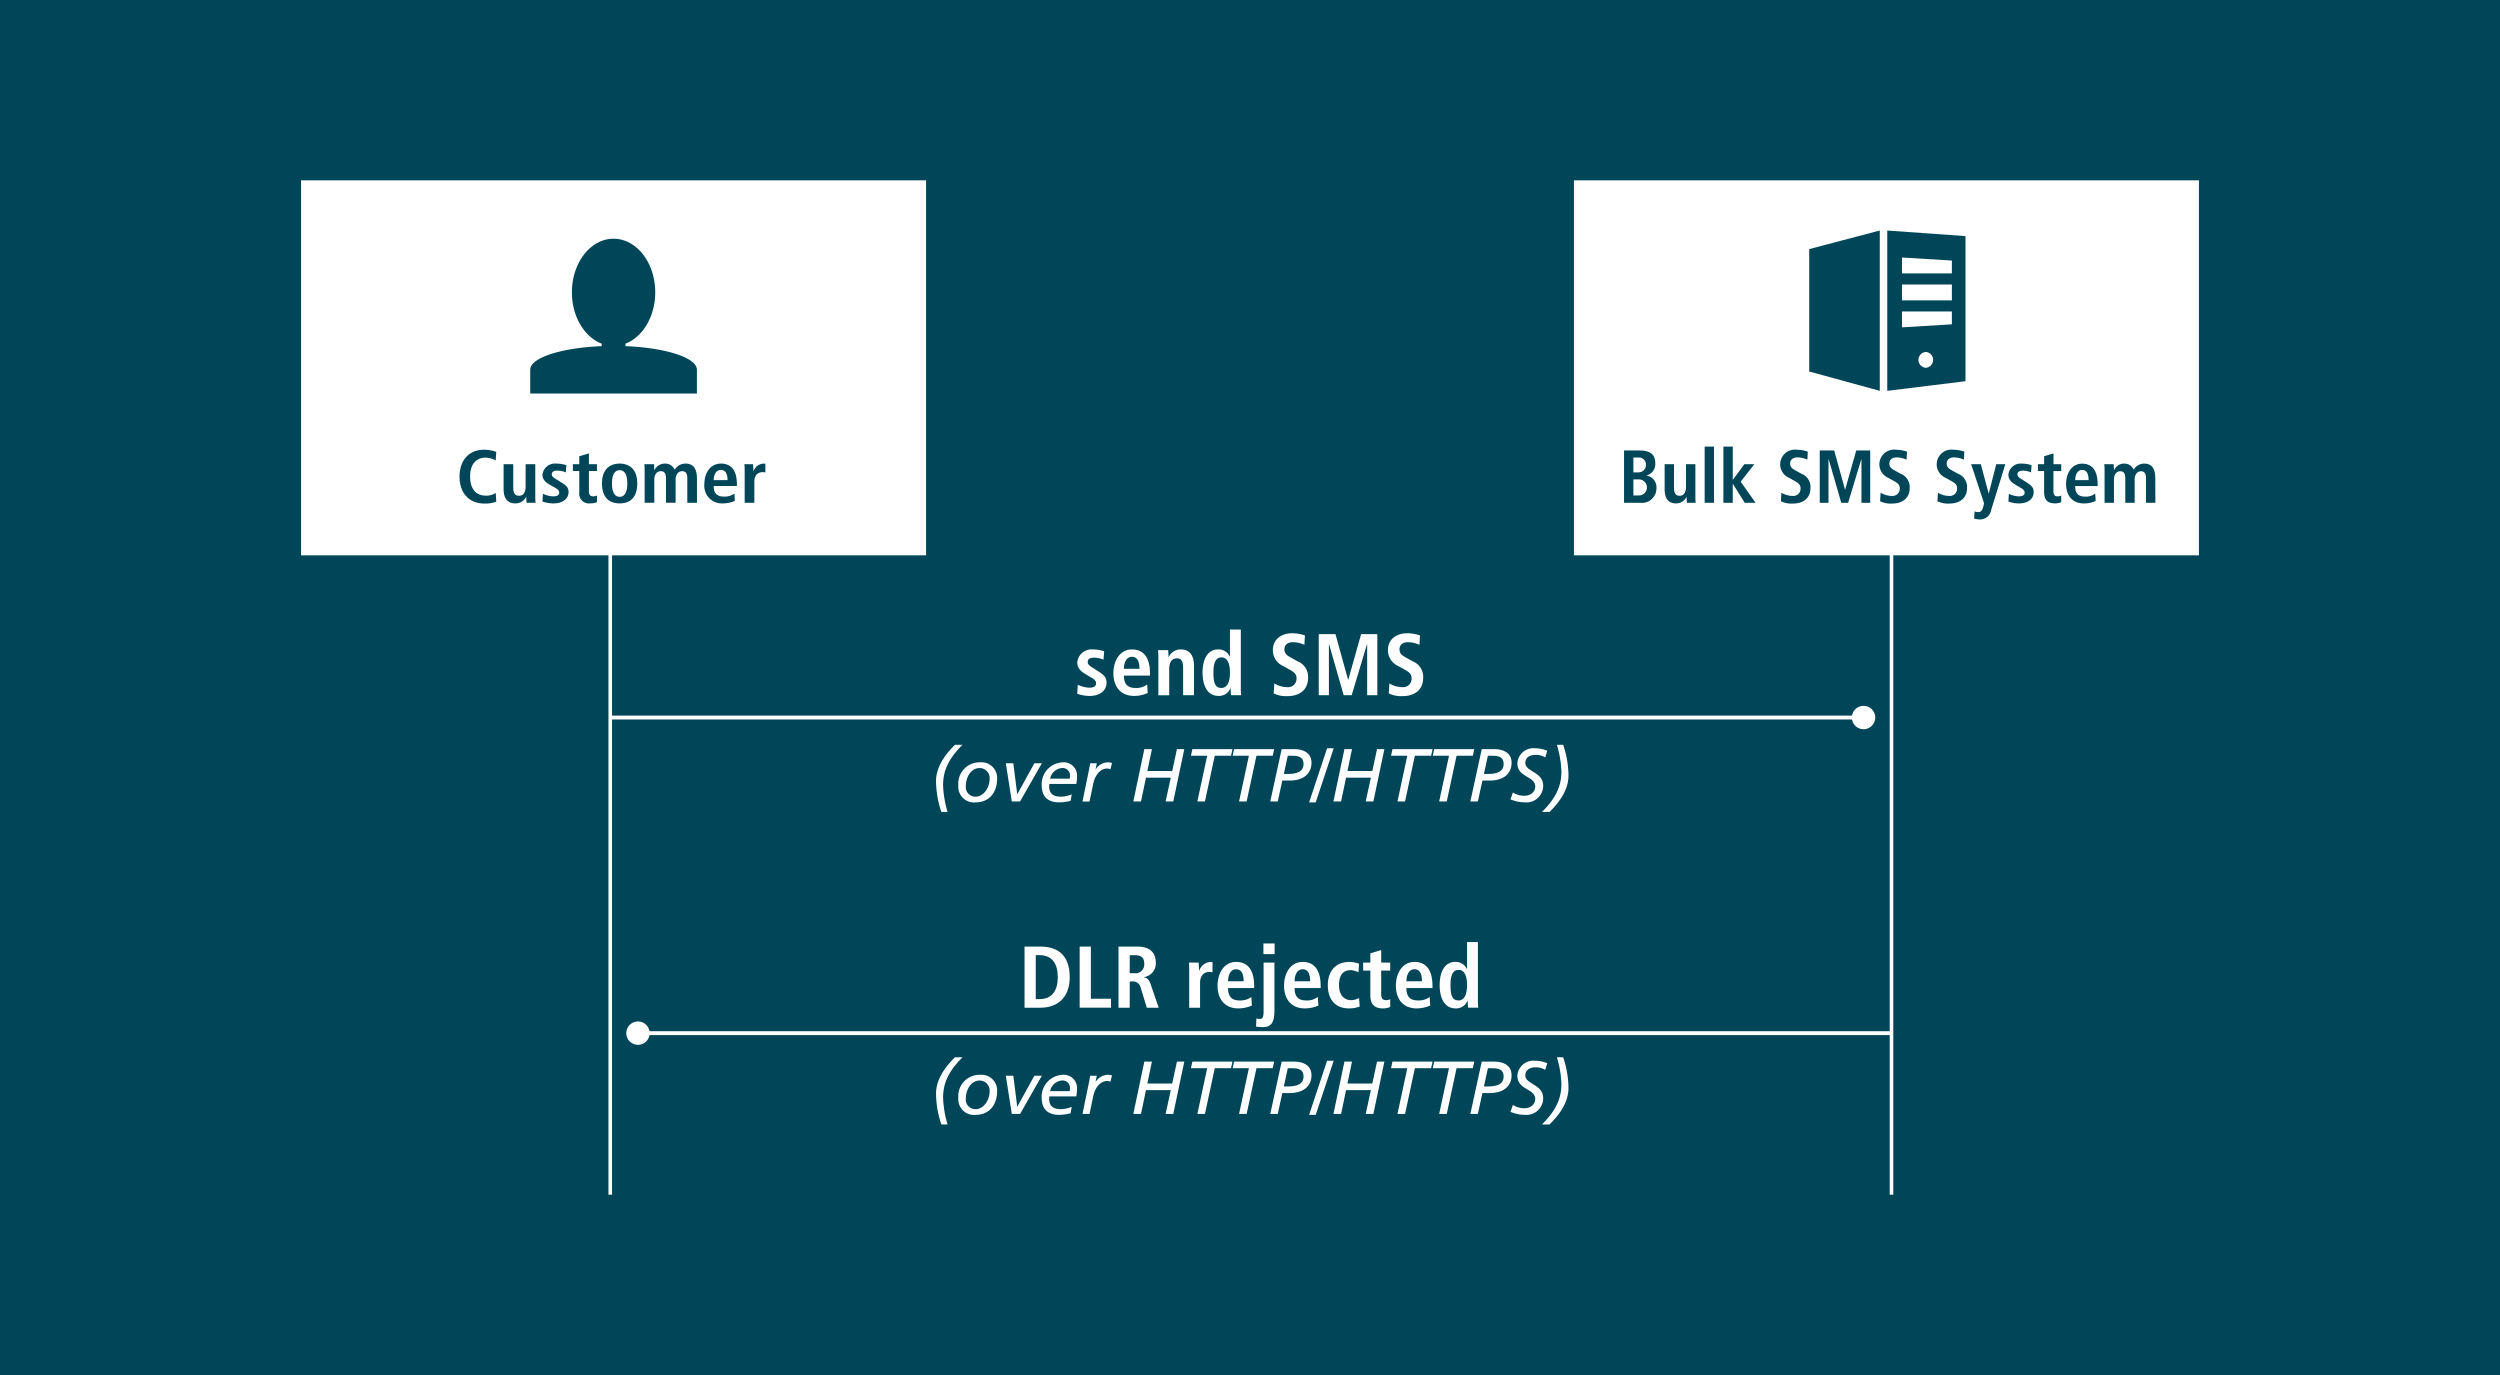 <?xml version="1.0" encoding="UTF-8"?> <svg xmlns="http://www.w3.org/2000/svg" id="afbeb2d4-1d68-4f96-bd7d-08b6a6a874f4" data-name="Layer 1" width="400" height="220" viewBox="0 0 400 220"><title>rejected-later-message-data-flow-diagram</title><rect width="400" height="220" style="fill:#004658"></rect><g style="isolation:isolate"><path d="M172.445,109.555a4.624,4.624,0,0,0,1.807.476c.63,0,1.121-.153,1.121-.714,0-.28-.14-.546-.771-.91l-.714-.421c-.728-.434-1.527-.9-1.527-2.031a2.3,2.3,0,0,1,2.493-2.045,5.789,5.789,0,0,1,1.808.294l-.1,1.344a3.975,3.975,0,0,0-1.526-.321c-.7,0-1,.266-1,.7,0,.392.308.6.812.924l.855.547c.9.574,1.345.981,1.345,1.82,0,1.331-1.121,2.13-2.69,2.13a5.847,5.847,0,0,1-2-.35Z" style="fill:#fff"></path><path d="M183.634,110.885a5.355,5.355,0,0,1-2.157.463c-2.326,0-3.334-1.667-3.334-3.614,0-2.157,1.135-3.824,2.97-3.824,1.554,0,2.885.911,2.885,3.852v.336h-4.174c0,1.233.49,1.975,1.835,1.975a2.864,2.864,0,0,0,1.891-.56Zm-1.317-3.88c0-1.274-.42-1.918-1.2-1.918-.911,0-1.289.966-1.289,1.918Z" style="fill:#fff"></path><path d="M185.339,105.213a9.837,9.837,0,0,0-.056-1.191h1.625c.014.364.056.742.056,1.107h.028a2.1,2.1,0,0,1,1.919-1.219c1.639,0,2.129,1.219,2.129,2.676v4.65H189.3v-4.328c0-1.107-.28-1.57-.994-1.57-.911,0-1.233.771-1.233,1.7v4.2h-1.737Z" style="fill:#fff"></path><path d="M198.53,100.73V110a9.3,9.3,0,0,0,.056,1.232h-1.625a9.956,9.956,0,0,1-.055-1.121h-.042a1.944,1.944,0,0,1-1.92,1.233c-1.793,0-2.535-1.709-2.535-3.712,0-2.353.939-3.726,2.493-3.726a1.943,1.943,0,0,1,1.864,1.148h.027V100.73Zm-3.109,9.343c1.022,0,1.372-1.107,1.372-2.465,0-1.4-.392-2.423-1.344-2.423-.967,0-1.3.939-1.3,2.381C194.146,109.233,194.412,110.073,195.421,110.073Z" style="fill:#fff"></path><path d="M203.889,109.345a4,4,0,0,0,2.073.6,1.354,1.354,0,0,0,1.485-1.414c0-.7-.407-1.009-1.275-1.486l-.91-.5a2.747,2.747,0,0,1-1.6-2.564c0-1.751,1.443-2.661,3.081-2.661a6.378,6.378,0,0,1,2.045.35l-.084,1.5a4.657,4.657,0,0,0-1.835-.42c-.9,0-1.358.475-1.358,1.148,0,.729.49,1.009,1.036,1.317l1.051.588a2.659,2.659,0,0,1,1.695,2.633c0,1.989-1.415,2.942-3.278,2.942a4.475,4.475,0,0,1-2.227-.434Z" style="fill:#fff"></path><path d="M218.747,103.084h-.028l-2.451,8.152h-1.275l-2.339-8.152h-.028v8.152H211v-9.777h2.675l2.018,7.3h.028l2.059-7.3h2.591v9.777h-1.625Z" style="fill:#fff"></path><path d="M222.3,109.345a4,4,0,0,0,2.072.6,1.354,1.354,0,0,0,1.485-1.414c0-.7-.406-1.009-1.275-1.486l-.91-.5a2.748,2.748,0,0,1-1.6-2.564c0-1.751,1.442-2.661,3.081-2.661a6.384,6.384,0,0,1,2.045.35l-.084,1.5a4.657,4.657,0,0,0-1.835-.42c-.9,0-1.359.475-1.359,1.148,0,.729.49,1.009,1.036,1.317l1.051.588a2.658,2.658,0,0,1,1.7,2.633c0,1.989-1.415,2.942-3.278,2.942a4.47,4.47,0,0,1-2.226-.434Z" style="fill:#fff"></path></g><g style="isolation:isolate"><path d="M154,119.168c-1.859,1.883-3.106,3.73-3.106,6.464a16.8,16.8,0,0,0,.719,4.282h-.995a15.7,15.7,0,0,1-.852-4.929c0-2.291,1.463-4.282,3.035-5.817Z" style="fill:#fff"></path><path d="M156.825,121.974a2.5,2.5,0,0,1,2.71,2.675c0,2.075-1.223,3.73-3.418,3.73a2.509,2.509,0,0,1-2.783-2.722A3.4,3.4,0,0,1,156.825,121.974Zm-.72,5.493c1.271,0,2.231-1.439,2.231-2.818a1.607,1.607,0,0,0-1.559-1.763c-1.5,0-2.243,1.583-2.243,2.855A1.529,1.529,0,0,0,156.1,127.467Z" style="fill:#fff"></path><path d="M160.93,122.119h1.2l.624,4.94h.024l2.722-4.94h1.2l-3.49,6.116H161.89Z" style="fill:#fff"></path><path d="M171.3,128.127a7.671,7.671,0,0,1-1.811.252c-1.488,0-2.819-.6-2.819-2.758a3.5,3.5,0,0,1,3.346-3.647,2.123,2.123,0,0,1,2.3,2.339,6.5,6.5,0,0,1-.108,1.115H167.9a2.078,2.078,0,0,0-.035.384c0,1.283.791,1.655,1.882,1.655a4.632,4.632,0,0,0,1.727-.372Zm-.144-3.539a3.433,3.433,0,0,0,.036-.466,1.17,1.17,0,0,0-1.3-1.236,2.106,2.106,0,0,0-1.871,1.7Z" style="fill:#fff"></path><path d="M174.262,123.053c.048-.251.12-.575.168-.934h1.055l-.192.97h.024a2.354,2.354,0,0,1,2.087-1.115,1.513,1.513,0,0,1,.516.109l-.252,1a1.576,1.576,0,0,0-.48-.12c-1.391,0-2.074,1.511-2.231,2.266l-.635,3.011H173.2Z" style="fill:#fff"></path><path d="M183.094,119.864h1.211l-.732,3.5h3.982l.755-3.5h1.176l-1.763,8.371H186.5l.828-3.813h-3.97l-.8,3.813H181.33Z" style="fill:#fff"></path><path d="M196.962,120.919h-2.6l-1.572,7.316h-1.211l1.571-7.316h-2.6l.227-1.055h6.417Z" style="fill:#fff"></path><path d="M203.634,120.919h-2.6l-1.572,7.316h-1.211l1.571-7.316h-2.6l.227-1.055h6.417Z" style="fill:#fff"></path><path d="M205.065,119.864h2.087c1.247,0,2.687.516,2.687,2.183s-1.212,2.842-3.467,2.842h-1.2l-.731,3.346h-1.2Zm.348,3.97h.636c1.235,0,2.518-.252,2.518-1.608,0-1.163-.887-1.307-1.9-1.307h-.623Z" style="fill:#fff"></path><path d="M212.337,119.719h1.055l-2.878,8.66h-1.056Z" style="fill:#fff"></path><path d="M215.109,119.864h1.211l-.731,3.5h3.982l.755-3.5H221.5l-1.762,8.371h-1.224l.828-3.813h-3.97l-.8,3.813h-1.223Z" style="fill:#fff"></path><path d="M228.979,120.919h-2.6l-1.571,7.316h-1.212l1.571-7.316h-2.6l.227-1.055h6.417Z" style="fill:#fff"></path><path d="M235.651,120.919h-2.6l-1.571,7.316h-1.212l1.571-7.316h-2.6l.227-1.055h6.417Z" style="fill:#fff"></path><path d="M237.081,119.864h2.087c1.247,0,2.687.516,2.687,2.183s-1.212,2.842-3.467,2.842h-1.2l-.732,3.346h-1.2Zm.348,3.97h.636c1.235,0,2.518-.252,2.518-1.608,0-1.163-.887-1.307-1.9-1.307h-.623Z" style="fill:#fff"></path><path d="M247.231,121.183a2.859,2.859,0,0,0-1.523-.408c-.792,0-1.655.312-1.655,1.308,0,1.4,2.855,1.415,2.855,3.609a2.672,2.672,0,0,1-2.891,2.687,5.985,5.985,0,0,1-2.339-.48l.384-1.1a3.523,3.523,0,0,0,1.763.528c1.271,0,1.811-.792,1.811-1.487,0-1.7-2.854-1.4-2.854-3.731a2.556,2.556,0,0,1,2.77-2.387,5.231,5.231,0,0,1,2.015.4Z" style="fill:#fff"></path><path d="M246.719,129.914c1.859-1.883,3.106-3.73,3.106-6.464a16.742,16.742,0,0,0-.72-4.282h1a15.735,15.735,0,0,1,.852,4.929c0,2.291-1.464,4.282-3.035,5.817Z" style="fill:#fff"></path></g><g style="isolation:isolate"><path d="M163.927,151.456h2.549c3.054,0,4.679,1.653,4.679,4.888,0,3.292-1.962,4.889-4.679,4.889h-2.549Zm1.793,8.4h.6c2.017,0,2.927-1.372,2.927-3.516s-.91-3.515-2.927-3.515h-.6Z" style="fill:#fff"></path><path d="M172.746,151.456h1.793V159.8h3.222v1.429h-5.015Z" style="fill:#fff"></path><path d="M178.962,151.456h3.054c1.737,0,2.914.784,2.914,2.577a2.2,2.2,0,0,1-1.892,2.3v.042c.365.055.771.223,1.079,1.134l1.275,3.726h-1.905l-.967-3.18a1.27,1.27,0,0,0-1.358-1.022h-.407v4.2h-1.793Zm2.522,4.258a1.409,1.409,0,0,0,1.6-1.485c0-1.12-.588-1.4-1.6-1.4h-.729v2.885Z" style="fill:#fff"></path><path d="M190.274,155.21a9.637,9.637,0,0,0-.056-1.191h1.57c.013.435.055.883.055,1.317h.028a2.014,2.014,0,0,1,1.835-1.429,1.857,1.857,0,0,1,.294.042v1.625a1.794,1.794,0,0,0-.49-.07c-.714,0-1.5.434-1.5,1.779v3.95h-1.737Z" style="fill:#fff"></path><path d="M200.3,160.882a5.355,5.355,0,0,1-2.157.463c-2.326,0-3.334-1.667-3.334-3.614,0-2.157,1.135-3.824,2.97-3.824,1.554,0,2.885.911,2.885,3.852v.336h-4.174c0,1.233.49,1.975,1.835,1.975a2.864,2.864,0,0,0,1.891-.56ZM198.984,157c0-1.275-.42-1.919-1.2-1.919-.911,0-1.289.966-1.289,1.919Z" style="fill:#fff"></path><path d="M203.911,154.019v7.508c0,1.919-.378,2.815-1.877,2.815a9.693,9.693,0,0,1-1.064-.084l.055-1.316a1.829,1.829,0,0,0,.519.084c.392,0,.63-.112.63-1.219v-7.788Zm-1.765-3.067h1.793v1.709h-1.793Z" style="fill:#fff"></path><path d="M210.941,160.882a5.355,5.355,0,0,1-2.157.463c-2.326,0-3.334-1.667-3.334-3.614,0-2.157,1.135-3.824,2.97-3.824,1.555,0,2.885.911,2.885,3.852v.336h-4.174c0,1.233.49,1.975,1.835,1.975a2.861,2.861,0,0,0,1.891-.56ZM209.624,157c0-1.275-.42-1.919-1.2-1.919-.911,0-1.289.966-1.289,1.919Z" style="fill:#fff"></path><path d="M217.549,161.051a4.95,4.95,0,0,1-1.709.294c-2.382,0-3.39-1.667-3.39-3.712s1.065-3.726,3.488-3.726a4.753,4.753,0,0,1,1.513.294l-.1,1.373a2.785,2.785,0,0,0-1.219-.35c-1.317,0-1.891.882-1.891,2.423,0,1.345.644,2.381,1.975,2.381a2.775,2.775,0,0,0,1.233-.35Z" style="fill:#fff"></path><path d="M219.254,152.535l1.737-.533v2.017h1.443v1.275h-1.443v3.74c0,.77.28.994.785.994a1.379,1.379,0,0,0,.658-.153v1.232a2.678,2.678,0,0,1-1.163.238c-1.288,0-2.017-.589-2.017-2.1v-3.95h-1.148v-1.275h1.148Z" style="fill:#fff"></path><path d="M228.832,160.882a5.355,5.355,0,0,1-2.157.463c-2.325,0-3.333-1.667-3.333-3.614,0-2.157,1.134-3.824,2.969-3.824,1.555,0,2.886.911,2.886,3.852v.336h-4.175c0,1.233.49,1.975,1.835,1.975a2.861,2.861,0,0,0,1.891-.56ZM227.516,157c0-1.275-.421-1.919-1.2-1.919-.91,0-1.289.966-1.289,1.919Z" style="fill:#fff"></path><path d="M236.462,150.727V160a9.271,9.271,0,0,0,.057,1.232h-1.625a9.662,9.662,0,0,1-.056-1.121H234.8a1.943,1.943,0,0,1-1.92,1.233c-1.793,0-2.535-1.709-2.535-3.712,0-2.353.939-3.726,2.493-3.726a1.941,1.941,0,0,1,1.864,1.148h.028v-4.328Zm-3.109,9.343c1.022,0,1.373-1.107,1.373-2.465,0-1.4-.393-2.423-1.345-2.423-.967,0-1.3.939-1.3,2.381C232.079,159.23,232.344,160.07,233.353,160.07Z" style="fill:#fff"></path></g><g style="isolation:isolate"><path d="M154,169.165c-1.859,1.883-3.106,3.73-3.106,6.465a16.8,16.8,0,0,0,.719,4.281h-.995a15.7,15.7,0,0,1-.852-4.929c0-2.291,1.463-4.282,3.035-5.817Z" style="fill:#fff"></path><path d="M156.825,171.971a2.5,2.5,0,0,1,2.71,2.675c0,2.075-1.223,3.73-3.418,3.73a2.509,2.509,0,0,1-2.783-2.722A3.4,3.4,0,0,1,156.825,171.971Zm-.72,5.493c1.271,0,2.231-1.439,2.231-2.818a1.607,1.607,0,0,0-1.559-1.763c-1.5,0-2.243,1.583-2.243,2.855A1.529,1.529,0,0,0,156.1,177.464Z" style="fill:#fff"></path><path d="M160.93,172.116h1.2l.624,4.94h.024l2.722-4.94h1.2l-3.49,6.116H161.89Z" style="fill:#fff"></path><path d="M171.3,178.124a7.671,7.671,0,0,1-1.811.252c-1.488,0-2.819-.6-2.819-2.758a3.5,3.5,0,0,1,3.346-3.647,2.123,2.123,0,0,1,2.3,2.339,6.5,6.5,0,0,1-.108,1.115H167.9a2.078,2.078,0,0,0-.035.384c0,1.283.791,1.655,1.882,1.655a4.632,4.632,0,0,0,1.727-.372Zm-.144-3.538a3.459,3.459,0,0,0,.036-.467,1.17,1.17,0,0,0-1.3-1.236,2.106,2.106,0,0,0-1.871,1.7Z" style="fill:#fff"></path><path d="M174.262,173.05c.048-.251.12-.575.168-.934h1.055l-.192.971h.024a2.353,2.353,0,0,1,2.087-1.116,1.513,1.513,0,0,1,.516.109l-.252.995a1.576,1.576,0,0,0-.48-.12c-1.391,0-2.074,1.511-2.231,2.266l-.635,3.011H173.2Z" style="fill:#fff"></path><path d="M183.094,169.861h1.211l-.732,3.5h3.982l.755-3.5h1.176l-1.763,8.371H186.5l.828-3.813h-3.97l-.8,3.813H181.33Z" style="fill:#fff"></path><path d="M196.962,170.916h-2.6l-1.572,7.316h-1.211l1.571-7.316h-2.6l.227-1.055h6.417Z" style="fill:#fff"></path><path d="M203.634,170.916h-2.6l-1.572,7.316h-1.211l1.571-7.316h-2.6l.227-1.055h6.417Z" style="fill:#fff"></path><path d="M205.065,169.861h2.087c1.247,0,2.687.516,2.687,2.183s-1.212,2.842-3.467,2.842h-1.2l-.731,3.346h-1.2Zm.348,3.97h.636c1.235,0,2.518-.252,2.518-1.608,0-1.163-.887-1.307-1.9-1.307h-.623Z" style="fill:#fff"></path><path d="M212.337,169.716h1.055l-2.878,8.66h-1.056Z" style="fill:#fff"></path><path d="M215.109,169.861h1.211l-.731,3.5h3.982l.755-3.5H221.5l-1.762,8.371h-1.224l.828-3.813h-3.97l-.8,3.813h-1.223Z" style="fill:#fff"></path><path d="M228.978,170.916h-2.6l-1.571,7.316h-1.211l1.571-7.316h-2.6l.227-1.055h6.416Z" style="fill:#fff"></path><path d="M235.65,170.916h-2.6l-1.571,7.316h-1.211l1.571-7.316h-2.6l.227-1.055h6.416Z" style="fill:#fff"></path><path d="M237.08,169.861h2.087c1.247,0,2.687.516,2.687,2.183s-1.211,2.842-3.466,2.842h-1.2l-.732,3.346h-1.2Zm.348,3.97h.636c1.235,0,2.518-.252,2.518-1.608,0-1.163-.886-1.307-1.894-1.307h-.624Z" style="fill:#fff"></path><path d="M247.231,171.18a2.863,2.863,0,0,0-1.524-.408c-.792,0-1.655.312-1.655,1.308,0,1.4,2.855,1.415,2.855,3.609a2.671,2.671,0,0,1-2.891,2.687,5.98,5.98,0,0,1-2.338-.48l.384-1.1a3.517,3.517,0,0,0,1.763.528c1.271,0,1.81-.792,1.81-1.487,0-1.7-2.854-1.4-2.854-3.731a2.556,2.556,0,0,1,2.77-2.387,5.232,5.232,0,0,1,2.016.4Z" style="fill:#fff"></path><path d="M246.718,179.911c1.86-1.883,3.107-3.73,3.107-6.464a16.742,16.742,0,0,0-.72-4.282h1a15.706,15.706,0,0,1,.852,4.929c0,2.291-1.463,4.282-3.035,5.817Z" style="fill:#fff"></path></g><line x1="302.583" y1="165.304" x2="101.983" y2="165.304" style="fill:none;stroke:#fff;stroke-miterlimit:10;stroke-width:0.621px"></line><path d="M102.076,163.436a1.868,1.868,0,1,0,1.868,1.868A1.868,1.868,0,0,0,102.076,163.436Z" style="fill:#fff"></path><line x1="97.558" y1="114.806" x2="298.262" y2="114.806" style="fill:none;stroke:#fff;stroke-miterlimit:10;stroke-width:0.621px"></line><path d="M298.168,116.674a1.869,1.869,0,1,0-1.868-1.868A1.869,1.869,0,0,0,298.168,116.674Z" style="fill:#fff"></path><line x1="97.64" y1="191.148" x2="97.64" y2="85.298" style="fill:none;stroke:#fff;stroke-miterlimit:10;stroke-width:0.573px"></line><line x1="302.64" y1="191.148" x2="302.64" y2="85.298" style="fill:none;stroke:#fff;stroke-miterlimit:10;stroke-width:0.573px"></line><path d="M99.146,75.231c-1,0-1.232,1.091-1.232,2.122s.236,2.136,1.232,2.136,1.22-1.1,1.22-2.136S100.142,75.231,99.146,75.231Z" style="fill:#fff"></path><path d="M48.171,88.852h100v-60h-100Zm40.4-8.308a5.359,5.359,0,0,1-1.78-.3l.075-1.236a4.232,4.232,0,0,0,1.606.409c.56,0,1-.132,1-.613,0-.239-.124-.467-.685-.779l-.635-.359c-.647-.372-1.357-.768-1.357-1.74a2.019,2.019,0,0,1,2.216-1.751,5.339,5.339,0,0,1,1.606.252l-.087,1.152A3.623,3.623,0,0,0,89.17,75.3c-.622,0-.884.229-.884.6,0,.336.274.517.722.792l.759.468c.8.491,1.2.84,1.2,1.559C90.963,79.86,89.967,80.544,88.572,80.544Zm6.938-5.181H94.226v3.2c0,.659.25.852.7.852a1.271,1.271,0,0,0,.586-.132v1.054a2.445,2.445,0,0,1-1.034.2,1.568,1.568,0,0,1-1.792-1.8V75.363H91.662V74.271h1.022V73l1.542-.455v1.726H95.51Zm3.636,5.181c-1.307,0-2.826-.6-2.826-3.191,0-2.518,1.519-3.178,2.826-3.178s2.814.66,2.814,3.178C101.96,79.944,100.453,80.544,99.146,80.544Zm21.348-6.273c.013.372.05.756.05,1.128h.024a1.778,1.778,0,0,1,1.632-1.224,1.577,1.577,0,0,1,.261.037V75.6a1.7,1.7,0,0,0-.436-.059c-.634,0-1.332.372-1.332,1.523v3.382h-1.544V75.291a8.207,8.207,0,0,0-.049-1.02Zm-5.156-.1c1.382,0,2.564.78,2.564,3.3v.288h-3.711c0,1.056.437,1.692,1.632,1.692a2.612,2.612,0,0,0,1.681-.481l.074,1.176a4.921,4.921,0,0,1-1.917.4A2.807,2.807,0,0,1,112.7,77.45C112.7,75.6,113.706,74.175,115.338,74.175Zm-3.825,6.273h-1.544v-3.9c0-.767-.249-1.151-.823-1.151-.684,0-1.046.623-1.046,1.307v3.742h-1.543v-3.9c0-.767-.249-1.151-.822-1.151-.684,0-1.046.623-1.046,1.307v3.742h-1.544V75.279a9.608,9.608,0,0,0-.049-1.008h1.544c.012.324.049.648.049.972h.025a1.783,1.783,0,0,1,1.619-1.068,1.656,1.656,0,0,1,1.618.984,2,2,0,0,1,1.719-.984c1.394,0,1.843.959,1.843,2.459ZM84.837,59.155c0-1.92,4.968-3.507,11.429-3.771v-.4c-2.755-1.053-4.762-4.333-4.762-8.215,0-4.733,2.985-8.571,6.667-8.571s6.666,3.838,6.666,8.571c0,3.882-2.008,7.162-4.762,8.215v.4c6.461.264,11.429,1.851,11.429,3.771v3.81H84.837Zm-4.26,15.116h1.544v3.706c0,.947.273,1.344.922,1.344.821,0,1.057-.72,1.057-1.512V74.271h1.544v5.157a8.187,8.187,0,0,0,.05,1.02H84.25c-.012-.312-.05-.636-.05-.947l-.037-.012.013.012a1.872,1.872,0,0,1-1.706,1.043c-1.457,0-1.893-1.043-1.893-2.29Zm-3.1-2.314A5.69,5.69,0,0,1,79.4,72.3l-.087,1.379a3.405,3.405,0,0,0-1.643-.455c-1.32,0-2.453.863-2.453,3.034S76.354,79.3,77.674,79.3a2.769,2.769,0,0,0,1.643-.431l.087,1.4a4.964,4.964,0,0,1-1.88.3c-2.639,0-4-1.859-4-4.306S74.885,71.957,77.475,71.957Z" style="fill:#fff"></path><path d="M115.338,75.183c-.81,0-1.147.827-1.147,1.643h2.217C116.408,75.734,116.035,75.183,115.338,75.183Z" style="fill:#fff"></path><path d="M308.129,56.311a1.274,1.274,0,0,0,0,2.54A1.274,1.274,0,0,0,308.129,56.311Z" style="fill:#fff"></path><polygon points="304.32 43.742 312.301 43.742 312.301 41.686 304.32 41.203 304.32 43.742" style="fill:#fff"></polygon><rect x="304.32" y="45.52" width="7.981" height="2.539" style="fill:#fff"></rect><path d="M333.14,75.183c-.784,0-1.11.827-1.11,1.643h2.148C334.178,75.734,333.816,75.183,333.14,75.183Z" style="fill:#fff"></path><path d="M251.829,28.852v60h100v-60Zm50.133,8.034,12.515.889V60.992l-12.515,1.541Zm-12.485,2.965,11.287-2.965V62.533l-11.287-3.092Zm-27.059,40.6h-2.57V72.077h2.462c1.738,0,2.534.647,2.534,2.062a1.87,1.87,0,0,1-1.4,1.931v.024a1.894,1.894,0,0,1,1.593,2A2.335,2.335,0,0,1,262.418,80.448Zm7.484,0c-.012-.312-.048-.636-.048-.947l-.036-.012.011.012a1.81,1.81,0,0,1-1.653,1.043c-1.412,0-1.835-1.043-1.835-2.29V74.271h1.5v3.706c0,.947.266,1.344.893,1.344.8,0,1.026-.72,1.026-1.512V74.271h1.5v5.157a8.406,8.406,0,0,0,.049,1.02Zm4.345,0h-1.5V71.453h1.5Zm4.914,0-1.883-3.011h-.036v3.011h-1.5V71.453h1.5v5.289h.036l1.822-2.471h1.593l-2.185,2.8,2.391,3.382Zm7.7.12a3.871,3.871,0,0,1-1.919-.372l.084-1.367a3.465,3.465,0,0,0,1.787.515,1.163,1.163,0,0,0,1.279-1.211c0-.6-.35-.864-1.1-1.271l-.785-.432a2.352,2.352,0,0,1,1.28-4.473,5.535,5.535,0,0,1,1.761.3l-.072,1.284a4.033,4.033,0,0,0-1.581-.36c-.772,0-1.171.408-1.171.984,0,.623.423.863.894,1.127l.9.5a2.275,2.275,0,0,1,1.46,2.254C289.686,79.753,288.467,80.568,286.862,80.568Zm12.372-.12h-1.4V73.467h-.024L295.7,80.448h-1.1l-2.016-6.981h-.024v6.981h-1.4V72.077h2.305l1.739,6.248h.023L297,72.077h2.234Zm3.5.12a3.871,3.871,0,0,1-1.919-.372l.084-1.367a3.465,3.465,0,0,0,1.787.515,1.163,1.163,0,0,0,1.279-1.211c0-.6-.35-.864-1.1-1.271l-.785-.432a2.352,2.352,0,0,1,1.28-4.473,5.535,5.535,0,0,1,1.761.3l-.072,1.284a4.033,4.033,0,0,0-1.581-.36c-.772,0-1.171.408-1.171.984,0,.623.423.863.894,1.127l.9.5a2.275,2.275,0,0,1,1.46,2.254C305.559,79.753,304.34,80.568,302.735,80.568Zm9.174,0a3.871,3.871,0,0,1-1.919-.372l.084-1.367a3.458,3.458,0,0,0,1.787.515,1.163,1.163,0,0,0,1.279-1.211c0-.6-.351-.864-1.1-1.271l-.784-.432a2.352,2.352,0,0,1,1.28-4.473,5.535,5.535,0,0,1,1.761.3l-.072,1.284a4.033,4.033,0,0,0-1.581-.36c-.773,0-1.171.408-1.171.984,0,.623.423.863.894,1.127l.905.5a2.275,2.275,0,0,1,1.46,2.254C314.733,79.753,313.514,80.568,311.909,80.568Zm6.674,1.056a1.8,1.8,0,0,1-1.774,1.486,3.1,3.1,0,0,1-.953-.155l.084-1.14a1.582,1.582,0,0,0,.567.12c.447.012.64-.264.833-.9l.109-.529-2.064-6.236h1.545l1.255,4.666h.024l1.195-4.666h1.449Zm4.491-1.08a5.06,5.06,0,0,1-1.726-.3l.072-1.236a4.02,4.02,0,0,0,1.557.409c.544,0,.966-.132.966-.613,0-.239-.12-.467-.664-.779l-.616-.359c-.627-.372-1.315-.768-1.315-1.74a1.976,1.976,0,0,1,2.148-1.751,5.031,5.031,0,0,1,1.557.252l-.084,1.152a3.42,3.42,0,0,0-1.315-.277c-.6,0-.858.229-.858.6,0,.336.266.517.7.792l.737.468c.772.491,1.158.84,1.158,1.559C325.391,79.86,324.426,80.544,323.074,80.544Zm6.723-5.181h-1.243v3.2c0,.659.241.852.676.852a1.19,1.19,0,0,0,.567-.132v1.054a2.3,2.3,0,0,1-1,.2c-1.11,0-1.737-.5-1.737-1.8V75.363h-.99V74.271h.99V73l1.5-.455v1.726H329.8Zm5.829,2.4h-3.6c0,1.056.423,1.692,1.581,1.692a2.481,2.481,0,0,0,1.63-.481l.072,1.176a4.655,4.655,0,0,1-1.859.4c-2,0-2.873-1.427-2.873-3.094,0-1.848.978-3.275,2.559-3.275,1.34,0,2.486.78,2.486,3.3Zm9.236,2.687h-1.5v-3.9c0-.767-.242-1.151-.8-1.151-.663,0-1.014.623-1.014,1.307v3.742h-1.5v-3.9c0-.767-.242-1.151-.8-1.151-.664,0-1.014.623-1.014,1.307v3.742h-1.5V75.279a10.019,10.019,0,0,0-.047-1.008h1.5c.012.324.048.648.048.972h.024a1.73,1.73,0,0,1,1.569-1.068,1.61,1.61,0,0,1,1.57.984,1.925,1.925,0,0,1,1.665-.984c1.352,0,1.787.959,1.787,2.459Z" style="fill:#fff"></path><polygon points="304.32 52.375 312.301 51.892 312.301 49.836 304.32 49.836 304.32 52.375" style="fill:#fff"></polygon><path d="M263.348,74.332a1.112,1.112,0,0,0-1.243-1.128h-.761v2.375h.8A1.174,1.174,0,0,0,263.348,74.332Z" style="fill:#fff"></path><path d="M262.153,76.706h-.809v2.566h.858a1.284,1.284,0,1,0-.049-2.566Z" style="fill:#fff"></path></svg> 